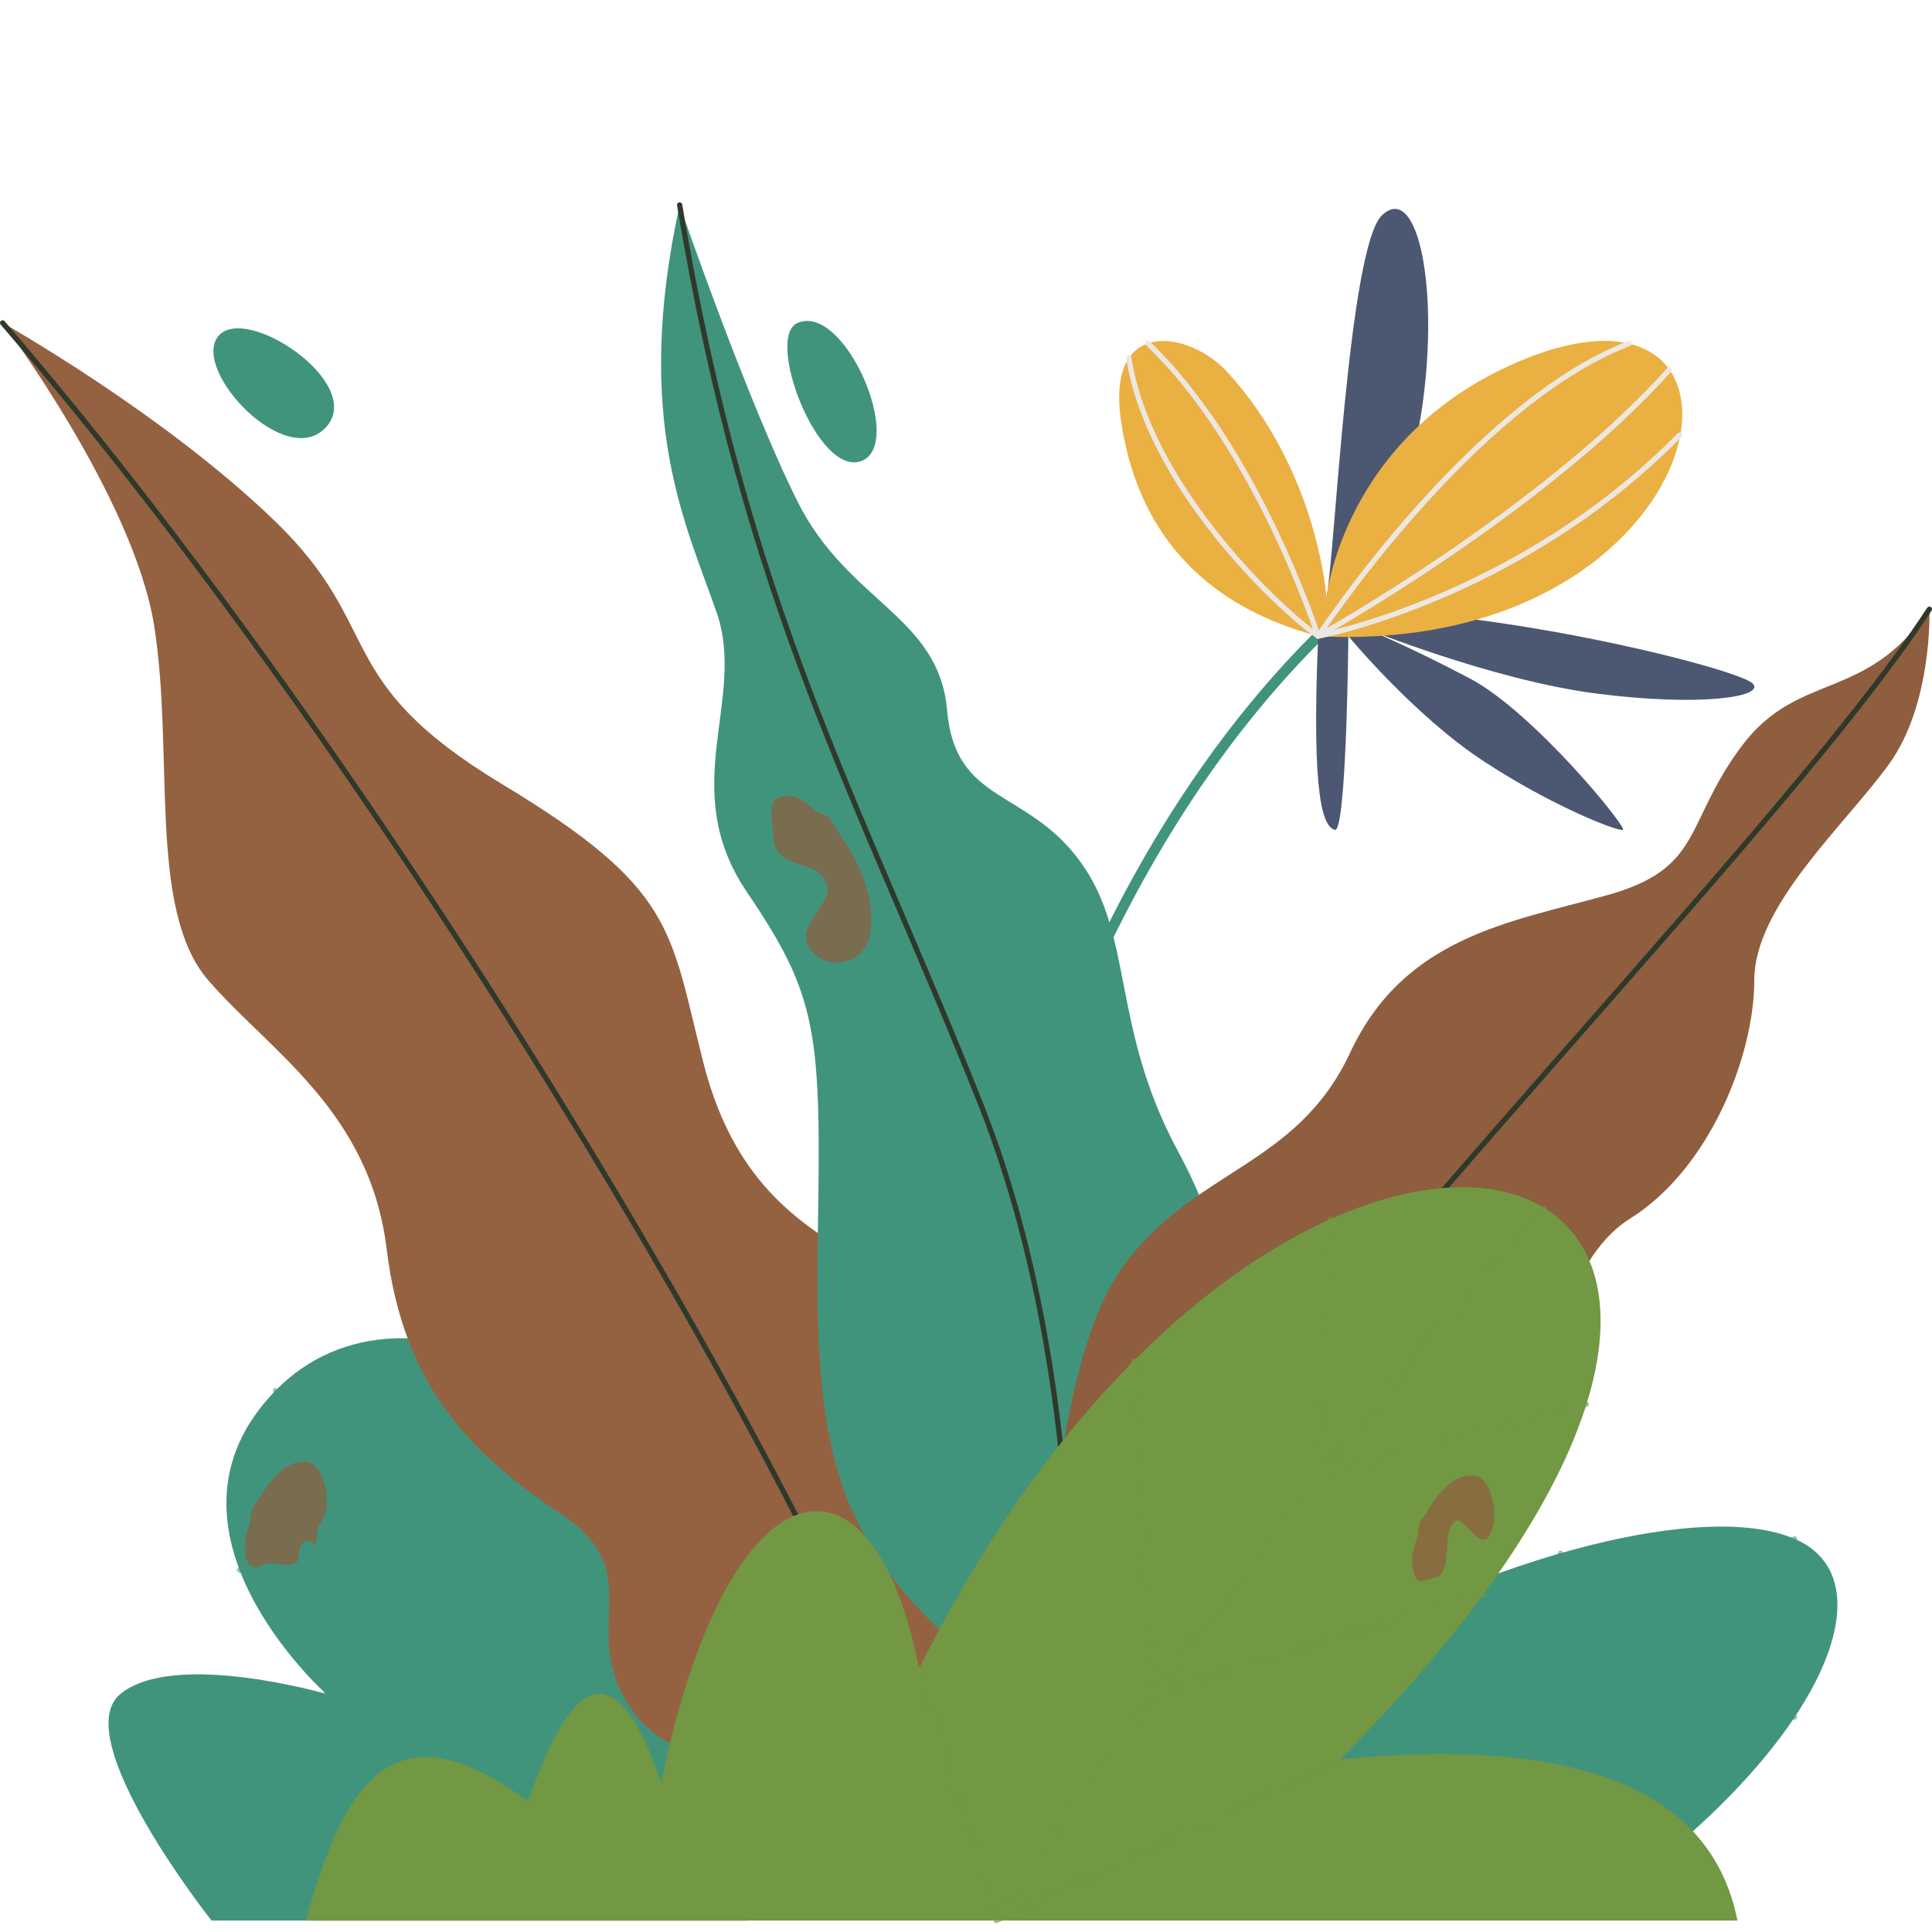 <svg width="139" height="139" viewBox="0 0 139 139" fill="none" xmlns="http://www.w3.org/2000/svg">
<g clip-path="url(#clip0_1432_5291)">
<path d="M51.326 116.652C48.415 101.265 29.513 90.117 19.821 100.051C10.129 109.984 23.457 121.864 23.457 121.864C23.457 121.864 12.55 118.711 8.673 121.864C4.797 125.016 15.22 138.178 15.22 138.178H53.755L51.334 116.652H51.326Z" fill="#41947C"/>
<path d="M116.998 135.674C131.299 125.009 135.9 113.62 129.119 110.716C122.339 107.812 107.065 112.594 98.829 117.233C90.592 121.864 84.769 133.011 84.769 133.011L116.998 135.674Z" fill="#41947C"/>
<g style="mix-blend-mode:multiply" opacity="0.55">
<path d="M19.82 100.051L48.896 135.674" stroke="#41947C" stroke-width="0.377" stroke-linecap="round" stroke-linejoin="round"/>
<path d="M36.15 97.894V120.061L17.233 112.956" stroke="#41947C" stroke-width="0.377" stroke-linecap="round" stroke-linejoin="round"/>
<path d="M23.456 121.864L45.661 131.714V105.089" stroke="#41947C" stroke-width="0.377" stroke-linecap="round" stroke-linejoin="round"/>
<path d="M129.118 110.716L97.613 133.012" stroke="#41947C" stroke-width="0.377" stroke-linecap="round" stroke-linejoin="round"/>
<path d="M129.118 123.538L106.687 126.585L112.269 111.749" stroke="#41947C" stroke-width="0.377" stroke-linecap="round" stroke-linejoin="round"/>
</g>
<path d="M94.838 45.768C64.766 75.749 66.109 131.714 66.109 131.714" stroke="#41947C" stroke-width="0.754" stroke-linecap="round" stroke-linejoin="round"/>
<path d="M94.838 45.768C94.34 57.519 95.193 59.457 96.037 59.706C96.882 59.948 97.01 45.768 97.01 45.768C97.01 45.768 101.717 51.462 106.695 54.736C111.673 58.009 116.395 59.834 116.764 59.706C117.126 59.586 110.33 51.221 105.729 48.8C101.129 46.379 98.104 45.164 98.104 45.164C98.104 45.164 107.313 48.92 114.826 49.894C122.338 50.866 127.067 50.135 126.094 49.169C125.121 48.204 110.217 44.32 97.863 43.837C97.863 43.837 101.498 36.407 102.464 28.186C103.429 19.965 101.86 13.184 99.431 15.485C97.01 17.785 96.022 40.201 95.434 42.992L94.838 45.775V45.768Z" fill="#4C5772"/>
<g style="mix-blend-mode:multiply">
<path d="M94.838 45.768C86.111 43.467 81.737 37.773 80.65 30.261C79.557 22.748 85.598 23.819 88.283 26.746C94.838 33.896 95.434 42.985 95.434 42.985C95.434 42.985 96.618 31.399 109.244 26.022C128.877 17.657 123.922 47.224 94.838 45.775V45.768Z" fill="#EBB042"/>
</g>
<path d="M82.589 24.709C90.456 32.199 94.831 45.768 94.831 45.768C91.451 43.346 82.582 34.62 81.216 25.75" stroke="#EDE7E2" stroke-width="0.377" stroke-linecap="round" stroke-linejoin="round"/>
<path d="M117.224 24.709C105.85 29.046 94.838 45.768 94.838 45.768C94.838 45.768 111.016 36.762 120.105 26.595" stroke="#EDE7E2" stroke-width="0.377" stroke-linecap="round" stroke-linejoin="round"/>
<path d="M120.837 31.309C109.297 43.052 94.838 45.768 94.838 45.768" stroke="#EDE7E2" stroke-width="0.377" stroke-linecap="round" stroke-linejoin="round"/>
<g style="mix-blend-mode:multiply">
<path d="M68.772 128.162C72.166 120.167 70.711 95.201 64.654 92.056C58.597 88.903 53.024 85.984 50.595 76.42C48.174 66.856 48.604 63.945 36.151 56.433C23.699 48.92 27.817 45.285 19.822 37.531C11.819 29.77 0.189 23.231 0.189 23.231C0.189 23.231 9.639 35.834 11.095 45.044C12.551 54.253 10.612 65.454 14.972 70.514C19.331 75.576 26.602 79.897 27.817 89.853C29.031 99.809 33.873 104.569 40.42 108.974C46.967 113.378 41.22 117.255 45.67 123.319C50.112 129.376 68.78 128.169 68.78 128.169L68.772 128.162Z" fill="#946241"/>
</g>
<g style="mix-blend-mode:multiply">
<path d="M15.696 24.196C13.758 26.617 20.546 33.888 23.45 30.743C26.353 27.598 17.634 21.775 15.696 24.196Z" fill="#41947C"/>
</g>
<path d="M0.189 23.231C27.093 54.494 56.652 103.641 66.11 128.267" stroke="#2F392B" stroke-width="0.377" stroke-linecap="round" stroke-linejoin="round"/>
<g style="mix-blend-mode:multiply">
<path d="M48.899 14.746C45.505 30.253 49.381 37.765 51.561 44.071C53.741 50.369 48.65 56.674 53.741 64.186C58.832 71.699 59.089 74.225 58.84 88.715C58.591 103.204 59.805 109.69 67.559 117.233C75.312 124.775 74.83 133.011 74.83 133.011C74.83 133.011 86.701 126.223 87.916 112.654C89.13 99.085 89.613 91.814 84.763 82.847C79.913 73.879 81.61 67.339 77.734 62.007C73.857 56.674 68.728 57.889 68.139 51.1C67.551 44.312 61.012 43.347 57.376 36.076C53.741 28.805 48.891 14.746 48.891 14.746H48.899Z" fill="#41947C"/>
</g>
<path d="M48.898 14.746C53.748 43.829 61.69 57.157 70.56 79.452C79.43 101.748 76.767 129.617 76.767 129.617" stroke="#2F392B" stroke-width="0.377" stroke-linecap="round" stroke-linejoin="round"/>
<g style="mix-blend-mode:multiply">
<path d="M57.384 23.231C55.015 24.249 58.839 34.379 61.984 33.164C65.13 31.95 60.77 21.775 57.384 23.231Z" fill="#41947C"/>
</g>
<g style="mix-blend-mode:multiply">
<path d="M138.811 43.829C134.21 50.618 129.36 48.189 125.242 53.763C121.124 59.337 122.579 62.489 115.55 64.428C108.52 66.366 101.008 67.437 97.131 75.749C93.254 84.061 85.719 84.106 80.651 91.332C75.582 98.557 75.318 117.233 75.318 117.233L90.826 111.206L110.459 103.935C110.459 103.935 111.432 91.332 117.247 87.696C123.062 84.061 126.215 75.877 126.215 70.515C126.215 65.152 132.762 59.337 135.907 54.977C139.06 50.618 138.818 43.829 138.818 43.829H138.811Z" fill="#8E5E3E"/>
</g>
<path d="M138.811 43.829C127.06 61.886 86.466 101.295 73.501 126.118" stroke="#2F392B" stroke-width="0.377" stroke-linecap="round" stroke-linejoin="round"/>
<path d="M124.995 138.178H22.002C24.514 129.293 27.765 121.992 38 129.617C41.107 120.529 44.283 118.62 47.571 128.26C52.3 105.082 62.732 102.744 66.118 120.053C93.022 66.117 142.214 80.523 96.409 126.578C113.424 124.926 123.109 128.682 125.002 138.17L124.995 138.178Z" fill="#729843"/>
<g style="mix-blend-mode:multiply" opacity="0.61">
<path d="M95.686 87.726L94.841 106.221L114.127 101.031" stroke="#729843" stroke-width="0.377" stroke-linecap="round" stroke-linejoin="round"/>
<path d="M81.588 97.894L82.946 121.864L106.69 114.744" stroke="#729843" stroke-width="0.377" stroke-linecap="round" stroke-linejoin="round"/>
<path d="M66.112 120.061L71.685 138.178C71.685 138.178 87.924 112.654 111.14 86.934" stroke="#729843" stroke-width="0.377" stroke-linecap="round" stroke-linejoin="round"/>
<path d="M96.402 126.585L71.685 138.178" stroke="#729843" stroke-width="0.377" stroke-linecap="round" stroke-linejoin="round"/>
</g>
<path d="M55.652 60.271C55.632 59.118 55 57.5 56.364 57.282C57.728 57.064 58.375 58.277 59 58.5C59.978 58.849 59.756 59.074 60.342 59.915C61.828 62.052 62.981 64.487 62.611 67.167C62.306 69.383 59.302 70.066 58.167 68.068C57.486 66.869 58.988 65.541 59.432 64.541C59.88 63.535 58.961 62.645 58.088 62.374C56.961 62.025 55.677 61.665 55.652 60.271Z" fill="#8E5E3E" fill-opacity="0.73"/>
<path d="M103.3 113.48C102.704 113.564 101.931 114.28 101.675 112.936C101.419 111.591 101.98 110.881 102.031 110.248C102.109 109.256 102.249 109.464 102.624 108.836C103.577 107.241 104.72 105.962 106.148 106.183C107.33 106.366 107.998 109.315 107.081 110.554C106.53 111.296 105.684 109.875 105.119 109.488C104.55 109.098 104.185 110.06 104.136 110.943C104.072 112.083 104.02 113.379 103.3 113.48Z" fill="#8E5E3E" fill-opacity="0.73"/>
<path d="M19.3 112.48C18.704 112.564 17.931 113.28 17.675 111.936C17.419 110.591 17.98 109.881 18.031 109.248C18.109 108.256 18.249 108.464 18.624 107.836C19.577 106.241 20.72 104.962 22.148 105.183C23.33 105.366 23.998 108.316 23.081 109.554C22.53 110.296 23.065 111.387 22.5 111C21.931 110.61 21.549 111.053 21.5 111.936C21.436 113.076 20.02 112.379 19.3 112.48Z" fill="#8E5E3E" fill-opacity="0.73"/>
</g>
<defs>
<clipPath id="clip0_1432_5291">
<rect width="139" height="138.366" fill="white"/>
</clipPath>
</defs>
</svg>
